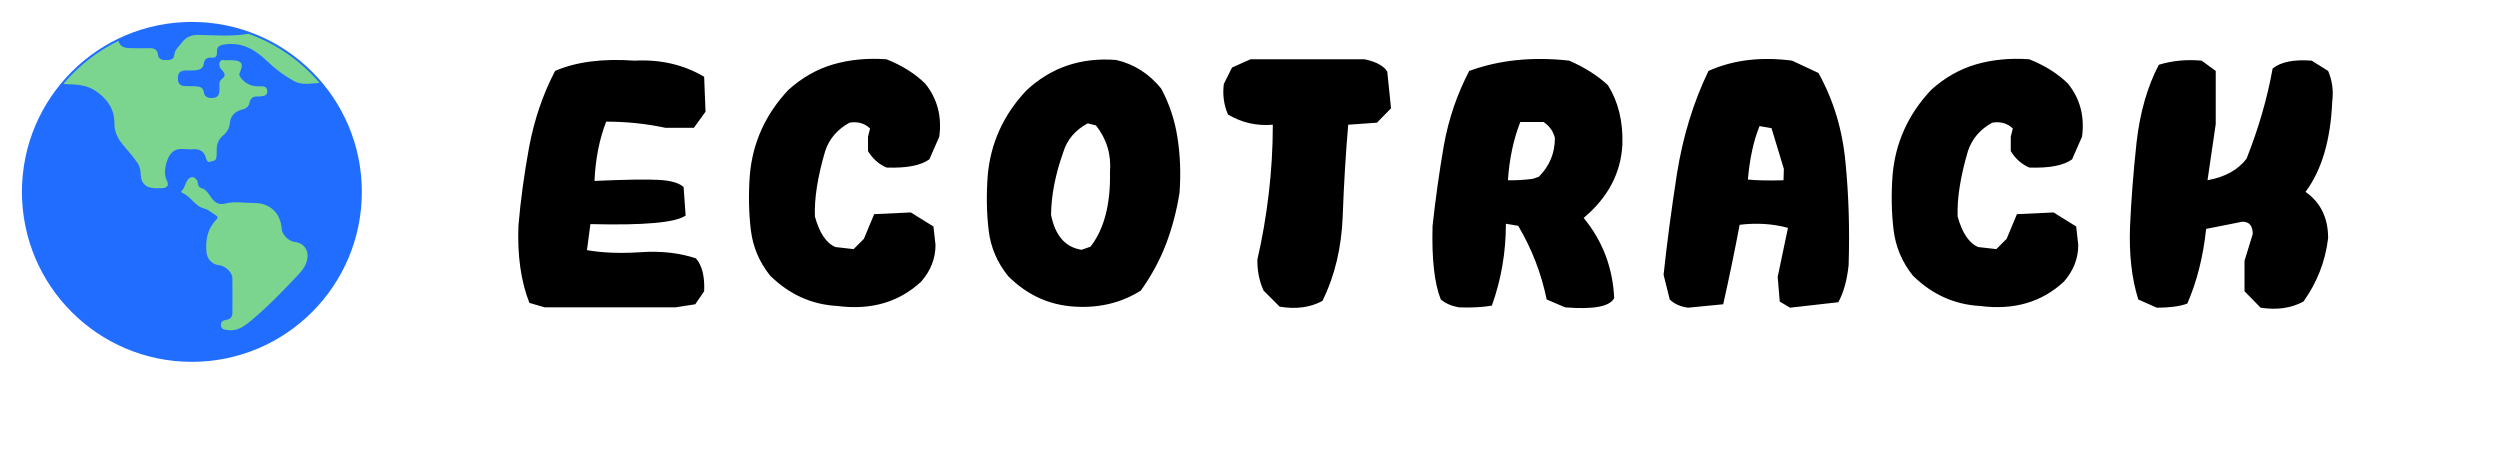 <svg width="228" height="42" viewBox="0 0 228 42" fill="none" xmlns="http://www.w3.org/2000/svg">
<path d="M17.5 33C26.06 33 33 26.06 33 17.5C33 8.94 26.06 2 17.5 2C8.94 2 2 8.94 2 17.5C2 26.06 8.94 33 17.5 33Z" fill="#216DFF"/>
<path d="M8.659 8.251C9.733 8.95 10.442 9.92 10.429 11.202C10.42 12.134 10.843 12.797 11.383 13.409C11.803 13.884 12.201 14.368 12.558 14.891C12.778 15.212 12.819 15.575 12.834 15.952C12.863 16.711 13.32 17.143 14.088 17.161C14.285 17.166 14.483 17.164 14.68 17.163C15.284 17.161 15.456 16.909 15.195 16.407C14.83 15.7 15.194 14.176 15.874 13.758C16.389 13.443 16.987 13.665 17.546 13.614C18.199 13.556 18.651 13.787 18.799 14.48C18.834 14.644 18.974 14.832 19.178 14.75C19.381 14.668 19.695 14.704 19.733 14.375C19.756 14.18 19.772 13.982 19.763 13.786C19.737 13.204 19.903 12.715 20.367 12.334C20.735 12.032 20.924 11.659 20.974 11.153C21.034 10.541 21.489 10.135 22.068 9.997C22.472 9.901 22.683 9.722 22.764 9.34C22.844 8.962 23.08 8.782 23.468 8.796C23.577 8.801 23.688 8.798 23.796 8.783C24.08 8.743 24.385 8.721 24.375 8.313C24.365 7.906 24.049 7.859 23.773 7.874C23.042 7.915 22.447 7.701 21.982 7.119C21.831 6.931 21.771 6.822 21.893 6.559C22.237 5.814 22.018 5.514 21.19 5.494C21.037 5.491 20.882 5.48 20.731 5.494C20.503 5.514 20.206 5.363 20.068 5.623C19.921 5.899 20.042 6.206 20.247 6.408C20.546 6.703 20.588 6.934 20.233 7.204C19.916 7.445 20.035 7.808 20.023 8.124C20.008 8.525 19.961 8.881 19.457 8.926C19.029 8.964 18.652 8.901 18.58 8.376C18.53 8.016 18.267 7.921 17.975 7.882C17.738 7.851 17.494 7.864 17.253 7.861C16.739 7.856 16.213 7.907 16.223 7.125C16.231 6.386 16.728 6.429 17.221 6.423C17.418 6.422 17.616 6.433 17.812 6.412C18.202 6.369 18.537 6.258 18.591 5.779C18.637 5.374 18.911 5.227 19.289 5.258C19.66 5.289 19.809 5.128 19.784 4.76C19.749 4.251 20.034 4.116 20.505 4.05C22.119 3.819 23.335 4.575 24.406 5.615C25.132 6.319 25.938 6.904 26.802 7.393C27.524 7.802 28.353 7.602 29.144 7.561C27.425 5.549 25.196 3.987 22.655 3.079C21.136 3.35 19.601 3.209 18.077 3.182C17.394 3.169 16.909 3.441 16.587 3.884C16.337 4.229 15.939 4.519 15.89 5.024C15.85 5.441 15.5 5.48 15.145 5.481C14.781 5.482 14.461 5.417 14.412 5.003C14.35 4.482 14.033 4.382 13.588 4.393C12.998 4.407 12.407 4.404 11.817 4.389C11.331 4.378 10.926 4.239 10.807 3.725C8.889 4.659 7.198 5.982 5.831 7.59C5.825 7.616 5.814 7.64 5.81 7.668C6.793 7.7 7.782 7.681 8.659 8.251Z" fill="#7BD58F"/>
<path d="M26.881 22.065C26.329 22.009 25.728 21.406 25.689 20.867C25.581 19.416 24.628 18.518 23.194 18.517C22.318 18.517 21.395 18.343 20.575 18.556C19.223 18.907 19.259 17.345 18.353 17.156C18.199 17.124 18.075 16.952 18.049 16.757C18.035 16.65 18.026 16.528 17.968 16.446C17.783 16.183 17.522 16.041 17.244 16.269C16.885 16.563 16.913 17.114 16.544 17.424C16.488 17.47 16.588 17.58 16.672 17.616C17.438 17.942 17.784 18.836 18.68 19.037C18.986 19.107 19.303 19.415 19.626 19.596C19.841 19.716 19.904 19.855 19.707 20.058C18.903 20.892 18.726 21.907 18.833 23.02C18.892 23.622 19.346 24.127 19.967 24.181C20.52 24.23 21.184 24.828 21.193 25.343C21.212 26.394 21.194 27.446 21.196 28.499C21.196 28.852 21.055 29.086 20.693 29.159C20.407 29.218 20.117 29.271 20.147 29.672C20.178 30.084 20.54 30.061 20.784 30.099C21.658 30.239 22.323 29.72 22.92 29.224C24.419 27.977 25.768 26.565 27.111 25.154C27.578 24.664 28.04 24.1 28.054 23.341C28.07 22.666 27.585 22.136 26.882 22.064L26.881 22.065Z" fill="#7BD58F"/>
<path d="M49.688 28.031L48.281 27.625C47.51 25.667 47.177 23.323 47.281 20.594C47.469 18.344 47.792 15.958 48.25 13.438C48.729 10.896 49.521 8.573 50.625 6.469C52.542 5.635 54.958 5.323 57.875 5.531C60.229 5.406 62.344 5.896 64.219 7L64.344 10.188L63.281 11.656H60.688C58.938 11.281 57.135 11.094 55.281 11.094C54.656 12.719 54.302 14.521 54.219 16.5C57.031 16.375 58.99 16.344 60.094 16.406C61.198 16.469 61.948 16.688 62.344 17.062L62.531 19.656C61.635 20.302 58.74 20.562 53.844 20.438L53.531 22.812C54.948 23.062 56.583 23.125 58.438 23C60.292 22.875 61.969 23.062 63.469 23.562C64.031 24.208 64.281 25.208 64.219 26.562L63.406 27.75L61.594 28.031H49.688ZM76.381 27.906C74.027 27.781 71.975 26.854 70.225 25.125C69.246 23.896 68.662 22.51 68.475 20.969C68.287 19.406 68.256 17.75 68.381 16C68.631 13.021 69.808 10.417 71.912 8.188C73.142 7.083 74.496 6.312 75.975 5.875C77.475 5.438 79.1 5.281 80.85 5.406C82.267 5.969 83.444 6.708 84.381 7.625C85.485 9 85.912 10.615 85.662 12.469L84.756 14.531C83.985 15.094 82.683 15.344 80.85 15.281C80.142 14.969 79.579 14.469 79.162 13.781V12.469L79.35 11.719C78.85 11.24 78.225 11.062 77.475 11.188C76.371 11.792 75.631 12.656 75.256 13.781C74.569 16.115 74.256 18.104 74.319 19.75C74.735 21.25 75.36 22.177 76.194 22.531L77.85 22.719L78.787 21.781L79.725 19.531L83.069 19.375L85.131 20.656L85.319 22.344C85.319 23.573 84.881 24.688 84.006 25.688C81.985 27.562 79.444 28.302 76.381 27.906ZM98.075 27.969C95.721 27.844 93.679 26.917 91.95 25.188C90.95 23.958 90.356 22.573 90.169 21.031C89.981 19.469 89.95 17.812 90.075 16.062C90.325 13.083 91.502 10.479 93.606 8.25C95.856 6.146 98.585 5.219 101.794 5.469C103.419 5.844 104.783 6.708 105.888 8.062C106.638 9.438 107.138 10.938 107.388 12.562C107.638 14.167 107.7 15.833 107.575 17.562C107.325 19.167 106.919 20.719 106.356 22.219C105.794 23.698 105.023 25.125 104.044 26.5C102.294 27.604 100.304 28.094 98.075 27.969ZM99.45 22.5C100.7 20.896 101.294 18.625 101.231 15.688C101.356 14.083 100.929 12.667 99.95 11.438L99.2 11.25C98.075 11.854 97.335 12.719 96.981 13.844C96.252 15.885 95.877 17.802 95.856 19.594C96.231 21.49 97.158 22.552 98.638 22.781L99.45 22.5ZM116.706 27.969L115.238 26.5C114.842 25.625 114.654 24.677 114.675 23.656C115.113 21.781 115.456 19.792 115.706 17.688C115.956 15.583 116.081 13.479 116.081 11.375C114.602 11.5 113.238 11.188 111.988 10.438C111.613 9.562 111.488 8.635 111.613 7.656L112.363 6.156L114.05 5.406H124.456C125.519 5.635 126.206 6.01 126.519 6.531L126.863 9.875L125.581 11.188L122.956 11.375C122.727 14.042 122.56 16.812 122.456 19.688C122.352 22.562 121.738 25.146 120.613 27.438C119.508 28.042 118.206 28.219 116.706 27.969ZM133.056 28.031C132.369 27.906 131.817 27.667 131.4 27.312C130.817 25.854 130.567 23.615 130.65 20.594C130.921 18.115 131.265 15.667 131.681 13.25C132.119 10.833 132.89 8.573 133.994 6.469C136.723 5.469 139.765 5.156 143.119 5.531C144.577 6.177 145.754 6.927 146.65 7.781C147.588 9.281 148.025 11.073 147.963 13.156C147.838 15.76 146.66 18 144.431 19.875C146.16 21.979 147.088 24.417 147.213 27.188C146.817 27.958 145.327 28.24 142.744 28.031L141.056 27.312C140.577 24.958 139.713 22.719 138.463 20.594L137.338 20.406C137.338 23.01 136.91 25.5 136.056 27.875C135.181 28.021 134.181 28.073 133.056 28.031ZM140.338 16.125C141.317 15.146 141.806 13.969 141.806 12.594C141.681 12.01 141.338 11.521 140.775 11.125H138.65C138.025 12.729 137.65 14.5 137.525 16.438C138.213 16.458 138.963 16.417 139.775 16.312L140.338 16.125ZM153.938 28.062C153.229 27.958 152.677 27.708 152.281 27.312L151.719 25.062C152.01 22.292 152.417 19.219 152.938 15.844C153.479 12.448 154.438 9.323 155.812 6.469C158.042 5.469 160.583 5.156 163.438 5.531L165.844 6.656C167.219 9.135 168.042 11.865 168.312 14.844C168.604 17.802 168.698 20.917 168.594 24.188C168.448 25.562 168.135 26.688 167.656 27.562L163.25 28.062L162.312 27.5L162.125 25.25L163.062 20.781C161.688 20.406 160.219 20.312 158.656 20.5C158.177 23.021 157.677 25.438 157.156 27.75L153.938 28.062ZM162.688 15.406L161.562 11.688L160.469 11.5C159.927 12.833 159.573 14.458 159.406 16.375C160.219 16.458 161.302 16.479 162.656 16.438L162.688 15.406ZM180.6 27.906C178.246 27.781 176.194 26.854 174.444 25.125C173.465 23.896 172.881 22.51 172.694 20.969C172.506 19.406 172.475 17.75 172.6 16C172.85 13.021 174.027 10.417 176.131 8.188C177.36 7.083 178.715 6.312 180.194 5.875C181.694 5.438 183.319 5.281 185.069 5.406C186.485 5.969 187.662 6.708 188.6 7.625C189.704 9 190.131 10.615 189.881 12.469L188.975 14.531C188.204 15.094 186.902 15.344 185.069 15.281C184.36 14.969 183.798 14.469 183.381 13.781V12.469L183.569 11.719C183.069 11.24 182.444 11.062 181.694 11.188C180.59 11.792 179.85 12.656 179.475 13.781C178.787 16.115 178.475 18.104 178.537 19.75C178.954 21.25 179.579 22.177 180.412 22.531L182.069 22.719L183.006 21.781L183.944 19.531L187.287 19.375L189.35 20.656L189.537 22.344C189.537 23.573 189.1 24.688 188.225 25.688C186.204 27.562 183.662 28.302 180.6 27.906ZM196.7 28.062L195.012 27.312C194.408 25.396 194.158 23.156 194.262 20.594C194.367 18.219 194.565 15.677 194.856 12.969C195.169 10.24 195.846 7.885 196.887 5.906C198.117 5.531 199.419 5.406 200.794 5.531L202.075 6.469V11.312L201.325 16.438C202.929 16.146 204.117 15.49 204.887 14.469C205.992 11.677 206.783 8.938 207.262 6.25C208.012 5.646 209.2 5.406 210.825 5.531L212.325 6.469C212.7 7.344 212.825 8.271 212.7 9.25C212.554 12.771 211.742 15.521 210.262 17.5C211.637 18.458 212.325 19.865 212.325 21.719C212.075 23.823 211.325 25.75 210.075 27.5C208.971 28.104 207.669 28.292 206.169 28.062L204.7 26.562V23.781L205.45 21.344C205.45 20.594 205.137 20.219 204.512 20.219L201.2 20.875C200.929 23.417 200.356 25.688 199.481 27.688C198.794 27.938 197.867 28.062 196.7 28.062Z" fill="black"/>
</svg>
